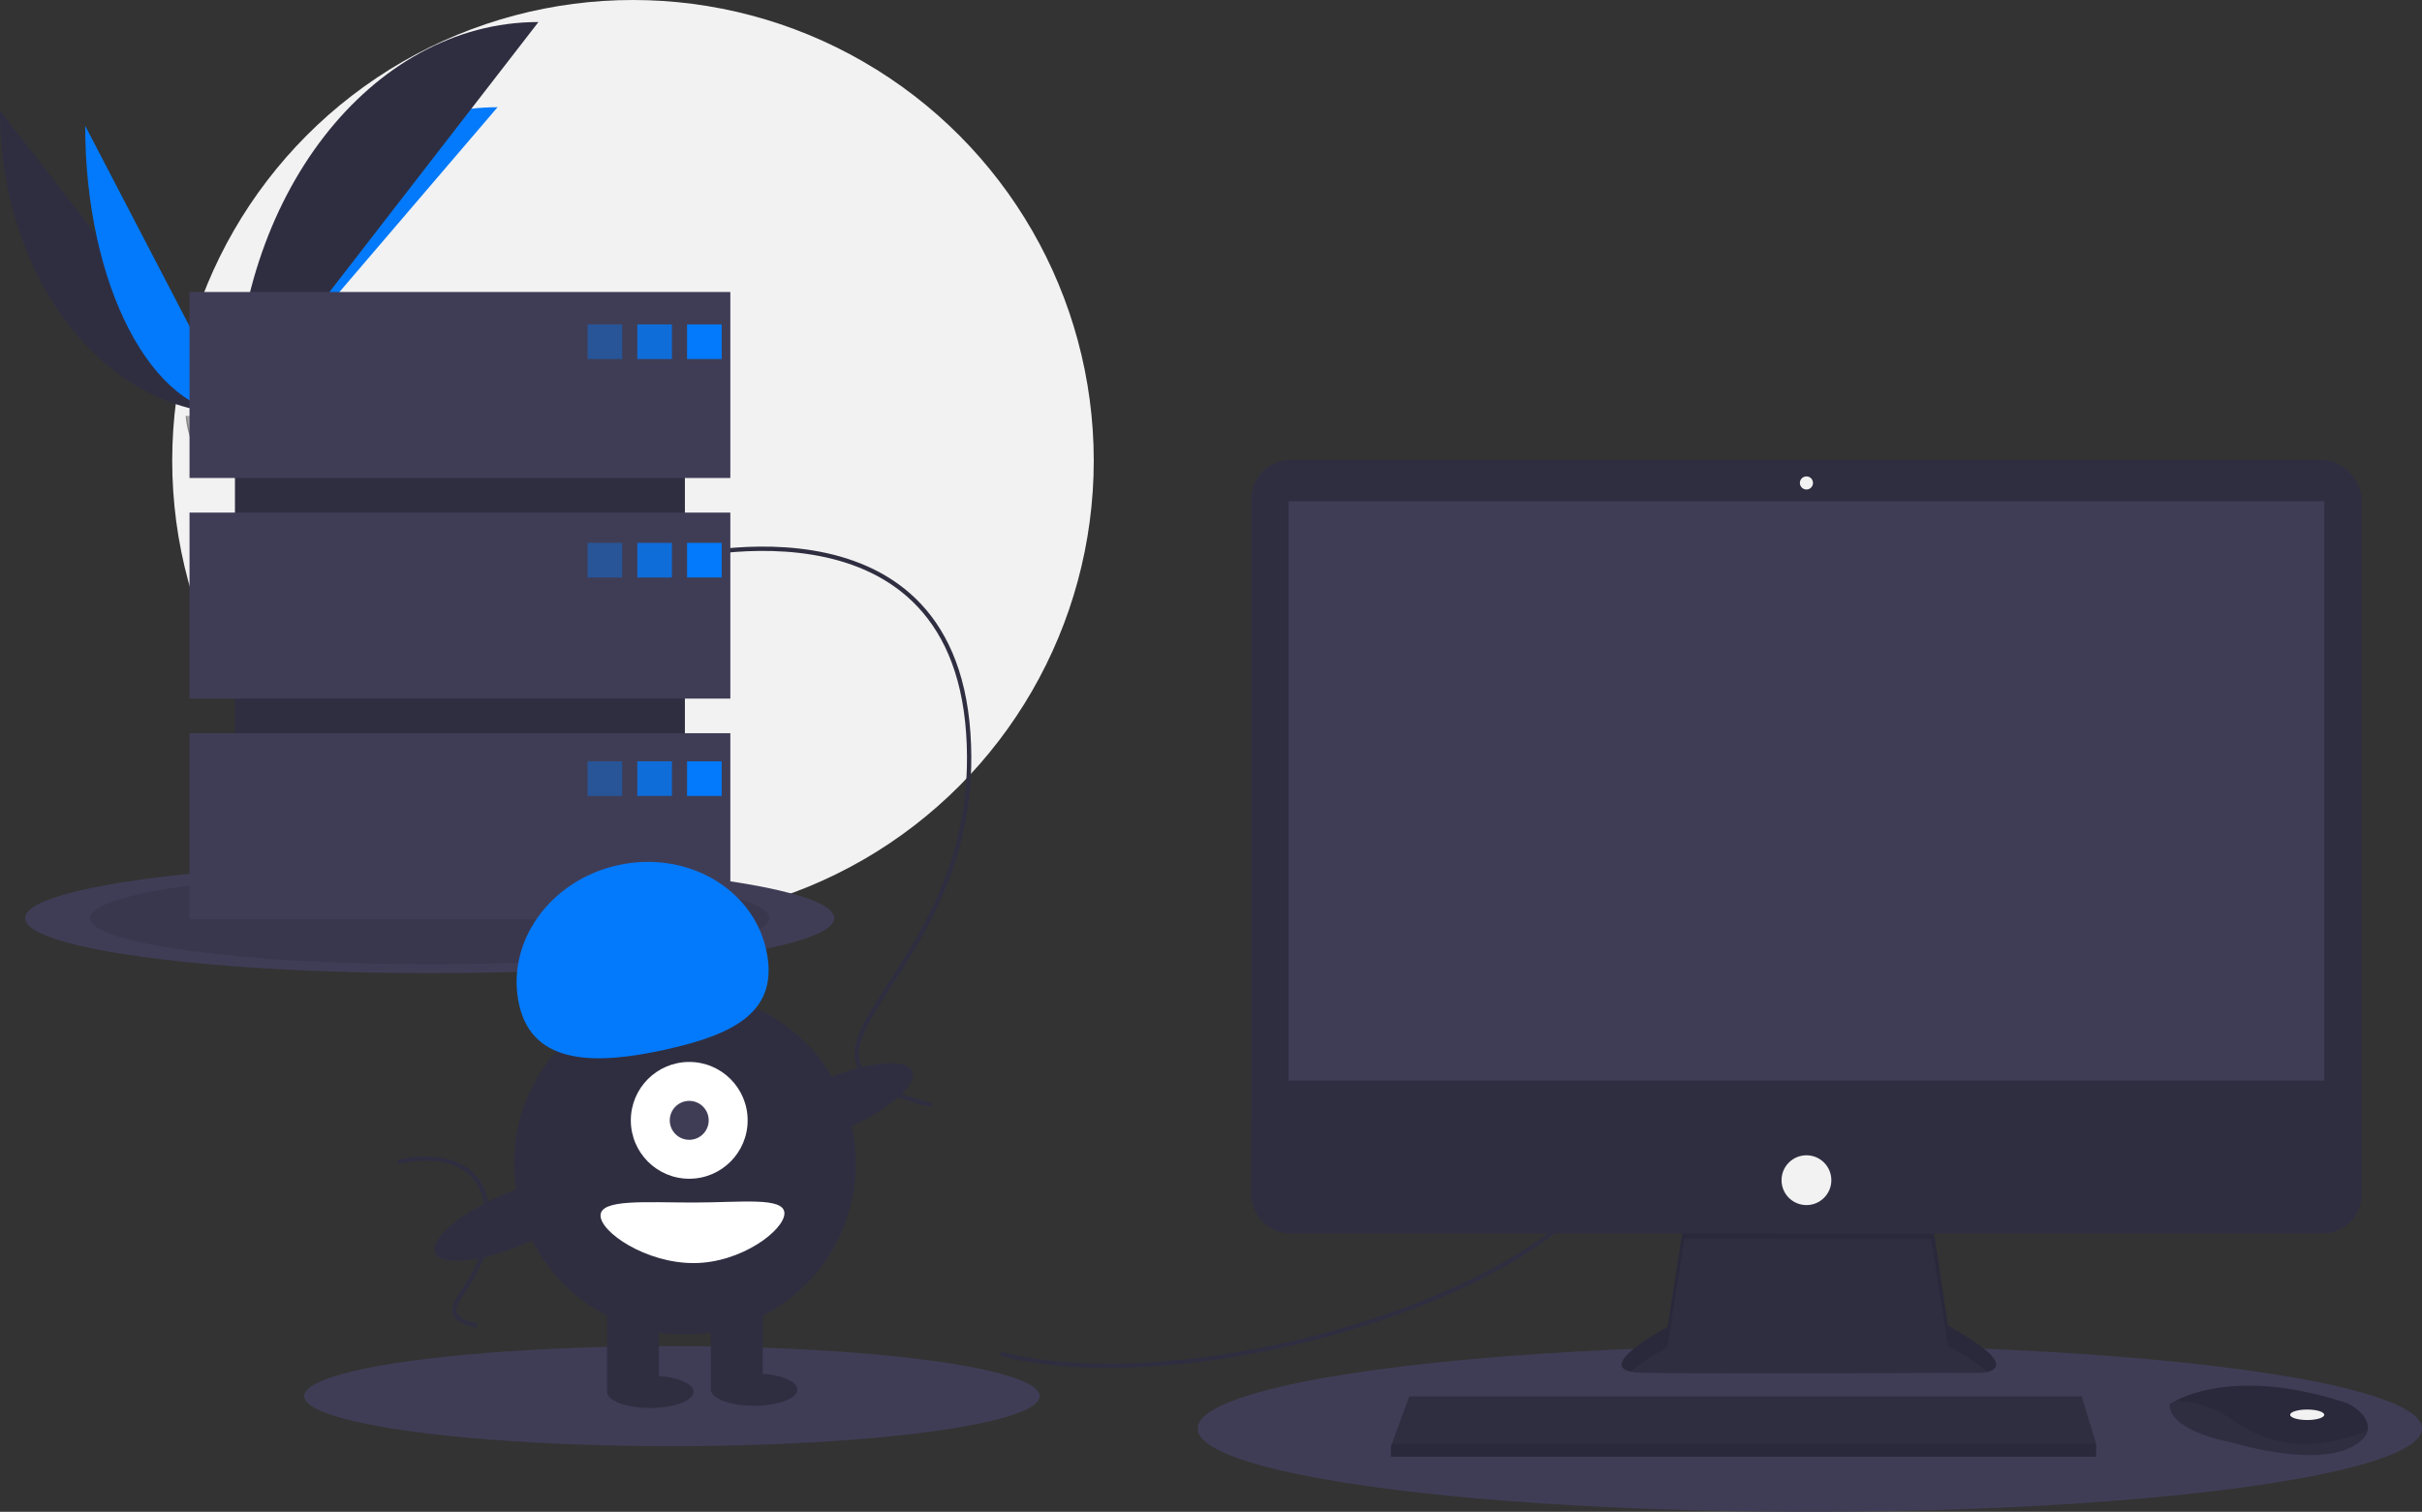 <svg xmlns="http://www.w3.org/2000/svg" width="1119.609" height="699"><rect width="100%" height="100%" fill="#333333" stroke="none"/><circle cx="292.609" cy="213" r="213" fill="#f2f2f2"/><path d="M0 51.142c0 77.498 48.618 140.208 108.701 140.208" fill="#2f2e41"/><g fill="#037afb"><path d="M108.701 191.351c0-78.369 54.255-141.784 121.304-141.784"/><path d="M39.384 58.168c0 73.615 31.003 133.183 69.316 133.183"/></g><path d="M108.701 191.351c0-100.138 62.71-181.168 140.208-181.168" fill="#2f2e41"/><path d="M85.833 192.339s15.416-.475 20.061-3.783 23.713-7.259 24.866-1.953 23.167 26.388 5.763 26.529-40.439-2.711-45.076-5.535-5.613-15.257-5.613-15.257z" fill="#a8a8a8"/><path d="M136.833 211.285c-17.404.14-40.439-2.711-45.076-5.535-3.531-2.151-4.938-9.869-5.409-13.43l-.515.02s.976 12.433 5.613 15.257 27.672 5.676 45.076 5.535c5.024-.041 6.759-1.828 6.664-4.475-.698 1.6-2.614 2.598-6.353 2.628z" opacity=".2"/><ellipse cx="198.609" cy="424.5" rx="187" ry="25.44" fill="#3f3d56"/><ellipse cx="198.609" cy="424.5" rx="157" ry="21.359" opacity=".1"/><g fill="#3f3d56"><ellipse cx="836.609" cy="660.5" rx="283" ry="38.5"/><ellipse cx="310.609" cy="645.5" rx="170" ry="23.127"/></g><path d="M462.609 626c90 23 263-30 282-90m-435-277s130-36 138 80-107 149-17 172m-246.598 26.283s39.072-10.82 41.477 24.044-32.16 44.783-5.109 51.696" fill="none" stroke="#2f2e41" stroke-miterlimit="10" stroke-width="2"/><path d="M778.705 563.24l-7.878 50.295s-38.782 20.603-11.513 21.209 155.733 0 155.733 0 24.845 0-14.543-21.815l-7.878-52.719z" fill="#2f2e41"/><path d="M753.828 634.198c6.193-5.51 16.999-11.252 16.999-11.252l7.878-50.295 113.922.107 7.878 49.582c9.185 5.087 14.875 8.987 18.204 11.978 5.059-1.154 10.587-5.444-18.204-21.389l-7.878-52.719-113.922 3.03-7.878 50.295s-32.588 17.315-16.999 20.663z" opacity=".1"/><rect x="578.433" y="212.689" width="513.253" height="357.52" rx="18.046" fill="#2f2e41"/><path fill="#3f3d56" d="M595.703 231.777h478.713v267.837H595.703z"/><circle cx="835.059" cy="223.293" r="3.03" fill="#f2f2f2"/><path d="M1091.686 520.822v31.341a18.04 18.04 0 0 1-5.285 12.761 18.05 18.05 0 0 1-12.761 5.285H596.479a18.04 18.04 0 0 1-12.761-5.285 18.05 18.05 0 0 1-5.285-12.761v-31.341zM968.978 667.466v6.06h-326.01v-4.848l.449-1.212 8.035-21.815h310.86l6.666 21.815zm125.459-5.932c-.594 2.539-2.836 5.217-7.902 7.75-18.179 9.089-55.143-2.424-55.143-2.424s-28.48-4.848-28.48-17.573a22.84 22.84 0 0 1 2.497-1.485c7.643-4.044 32.984-14.021 77.918.422a18.74 18.74 0 0 1 8.541 5.597c1.821 2.131 3.248 4.835 2.57 7.712z" fill="#2f2e41"/><path d="M1094.437 661.534c-22.251 8.526-42.084 9.162-62.439-4.975-10.265-7.126-19.591-8.89-26.59-8.756 7.643-4.044 32.984-14.021 77.918.422a18.74 18.74 0 0 1 8.541 5.597c1.821 2.131 3.248 4.835 2.57 7.712z" opacity=".1"/><g fill="#f2f2f2"><ellipse cx="1066.538" cy="654.135" rx="7.878" ry="2.424"/><circle cx="835.059" cy="545.667" r="11.513"/></g><path opacity=".1" d="M968.978 667.466v6.06h-326.01v-4.848l.449-1.212h325.561z"/><path fill="#2f2e41" d="M108.609 159h208v242h-208z"/><path d="M87.609 135h250v86h-250zm0 102h250v86h-250zm0 102h250v86h-250z" fill="#3f3d56"/><g fill="#037afb"><path opacity=".4" d="M271.609 150h16v16h-16z"/><path opacity=".8" d="M294.609 150h16v16h-16z"/><path d="M317.609 150h16v16h-16z"/><path opacity=".4" d="M271.609 251h16v16h-16z"/><path opacity=".8" d="M294.609 251h16v16h-16z"/><path d="M317.609 251h16v16h-16z"/><path opacity=".4" d="M271.609 352h16v16h-16z"/><path opacity=".8" d="M294.609 352h16v16h-16z"/><path d="M317.609 352h16v16h-16z"/></g><g fill="#2f2e41"><circle cx="316.609" cy="538" r="79"/><path d="M280.609 600h24v43h-24zm48 0h24v43h-24z"/><ellipse cx="300.609" cy="643.5" rx="20" ry="7.5"/><ellipse cx="348.609" cy="642.5" rx="20" ry="7.5"/></g><circle cx="318.609" cy="518" r="27" fill="#fff"/><circle cx="318.609" cy="518" r="9" fill="#3f3d56"/><path d="M239.976 464.532c-6.379-28.568 14.012-57.434 45.544-64.475s62.265 10.41 68.644 38.978-14.519 39.104-46.051 46.145-61.758 7.92-68.137-20.647z" fill="#037afb"/><g fill="#2f2e41"><ellipse cx="417.215" cy="611.344" rx="39.5" ry="12.4" transform="matrix(.919 -.393 .393 .919 -238.287 112.98)"/><ellipse cx="269.215" cy="664.344" rx="39.5" ry="12.4" transform="matrix(.919 -.393 .393 .919 -271.08 59.021)"/></g><path d="M362.609 561c0 7.732-19.909 23-42 23s-43-14.268-43-22 20.909-6 43-6 42-2.732 42 5z" fill="#fff"/></svg>